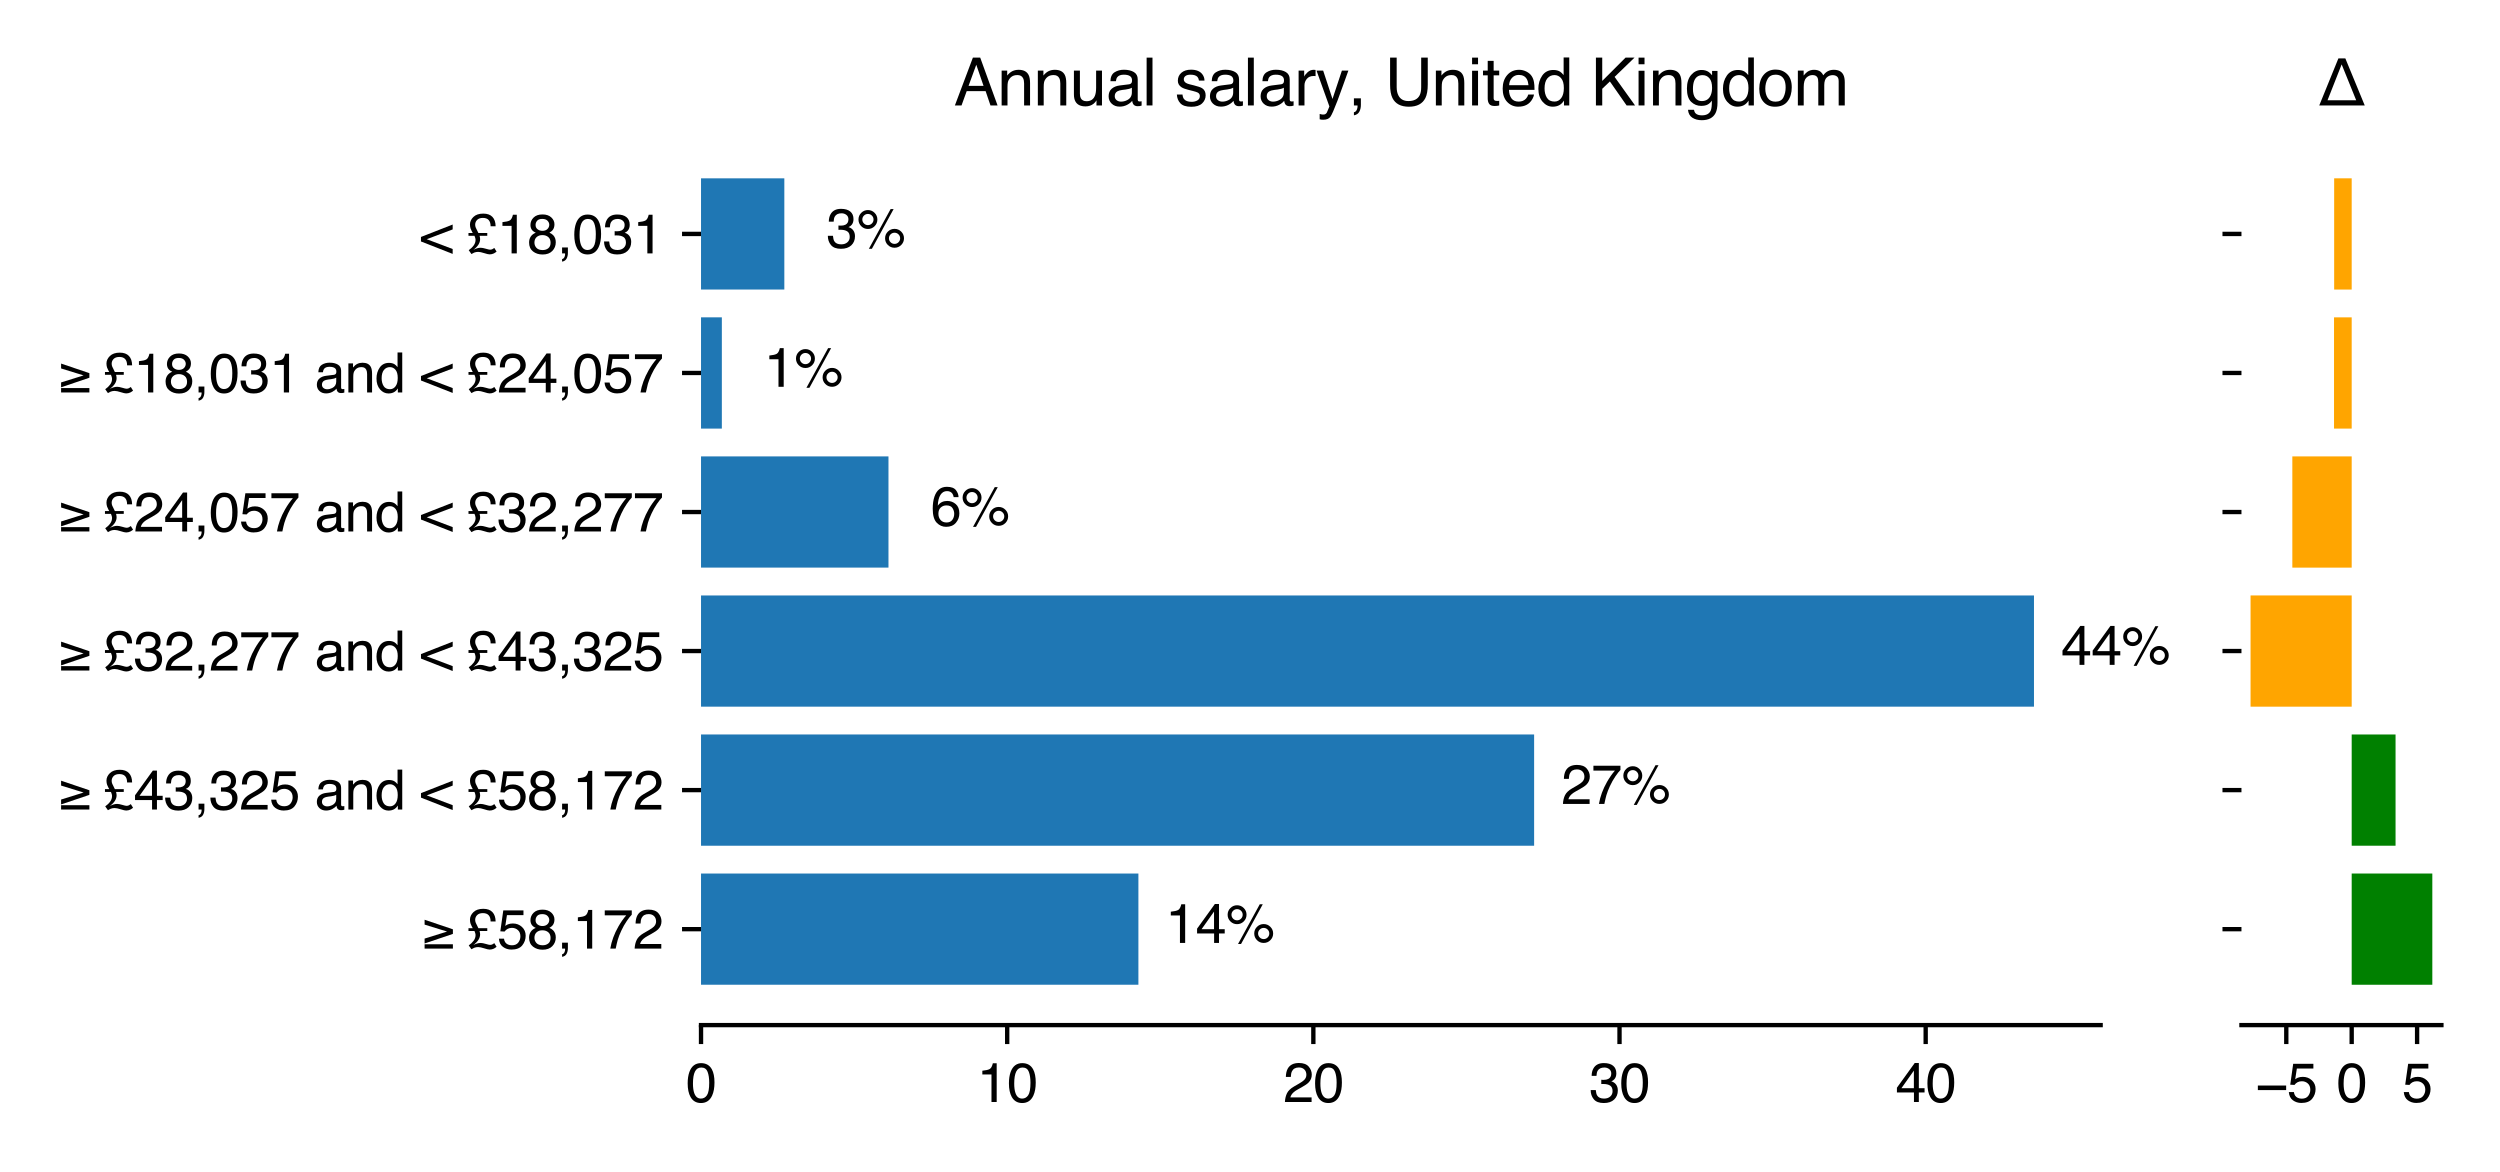 <?xml version="1.0" encoding="utf-8" standalone="no"?>
<!DOCTYPE svg PUBLIC "-//W3C//DTD SVG 1.1//EN"
  "http://www.w3.org/Graphics/SVG/1.1/DTD/svg11.dtd">
<svg xmlns:xlink="http://www.w3.org/1999/xlink" width="460.8pt" height="216pt" viewBox="0 0 460.8 216" xmlns="http://www.w3.org/2000/svg" version="1.1">
 <defs>
  <style type="text/css">*{stroke-linejoin: round; stroke-linecap: butt}</style>
 </defs>
 <g id="figure_1">
  <g id="patch_1">
   <path d="M 0 216 
L 460.8 216 
L 460.8 0 
L 0 0 
z
" style="fill: #ffffff"/>
  </g>
  <g id="axes_1">
   <g id="patch_2">
    <path d="M 129.213 188.942 
L 387.188 188.942 
L 387.188 25.436 
L 129.213 25.436 
z
" style="fill: #ffffff"/>
   </g>
   <g id="patch_3">
    <path d="M 129.213 181.51 
L 209.83 181.51 
L 209.83 161.008 
L 129.213 161.008 
z
" clip-path="url(#pc4b4a04744)" style="fill: #1f77b4"/>
   </g>
   <g id="patch_4">
    <path d="M 129.213 155.882 
L 282.769 155.882 
L 282.769 135.38 
L 129.213 135.38 
z
" clip-path="url(#pc4b4a04744)" style="fill: #1f77b4"/>
   </g>
   <g id="patch_5">
    <path d="M 129.213 130.254 
L 374.903 130.254 
L 374.903 109.752 
L 129.213 109.752 
z
" clip-path="url(#pc4b4a04744)" style="fill: #1f77b4"/>
   </g>
   <g id="patch_6">
    <path d="M 129.213 104.626 
L 163.763 104.626 
L 163.763 84.124 
L 129.213 84.124 
z
" clip-path="url(#pc4b4a04744)" style="fill: #1f77b4"/>
   </g>
   <g id="patch_7">
    <path d="M 129.213 78.999 
L 133.051 78.999 
L 133.051 58.496 
L 129.213 58.496 
z
" clip-path="url(#pc4b4a04744)" style="fill: #1f77b4"/>
   </g>
   <g id="patch_8">
    <path d="M 129.213 53.371 
L 144.568 53.371 
L 144.568 32.868 
L 129.213 32.868 
z
" clip-path="url(#pc4b4a04744)" style="fill: #1f77b4"/>
   </g>
   <g id="matplotlib.axis_1">
    <g id="xtick_1">
     <g id="line2d_1">
      <defs>
       <path id="m4c99cd72f3" d="M 0 0 
L 0 3.5 
" style="stroke: #000000; stroke-width: 0.8"/>
      </defs>
      <g>
       <use xlink:href="#m4c99cd72f3" x="129.213" y="188.942" style="stroke: #000000; stroke-width: 0.8"/>
      </g>
     </g>
     <g id="text_1">
      <!-- 0 -->
      <g transform="translate(126.432 203.116)scale(0.1 -0.1)">
       <defs>
        <path id="Helvetica-30" d="M 1731 4475 
Q 2600 4475 2988 3759 
Q 3288 3206 3288 2244 
Q 3288 1331 3016 734 
Q 2622 -122 1728 -122 
Q 922 -122 528 578 
Q 200 1163 200 2147 
Q 200 2909 397 3456 
Q 766 4475 1731 4475 
z
M 1725 391 
Q 2163 391 2422 778 
Q 2681 1166 2681 2222 
Q 2681 2984 2493 3476 
Q 2306 3969 1766 3969 
Q 1269 3969 1039 3501 
Q 809 3034 809 2125 
Q 809 1441 956 1025 
Q 1181 391 1725 391 
z
" transform="scale(0.016)"/>
       </defs>
       <use xlink:href="#Helvetica-30"/>
      </g>
     </g>
    </g>
    <g id="xtick_2">
     <g id="line2d_2">
      <g>
       <use xlink:href="#m4c99cd72f3" x="185.645" y="188.942" style="stroke: #000000; stroke-width: 0.8"/>
      </g>
     </g>
     <g id="text_2">
      <!-- 10 -->
      <g transform="translate(180.084 203.116)scale(0.1 -0.1)">
       <defs>
        <path id="Helvetica-31" d="M 613 3169 
L 613 3600 
Q 1222 3659 1462 3798 
Q 1703 3938 1822 4456 
L 2266 4456 
L 2266 0 
L 1666 0 
L 1666 3169 
L 613 3169 
z
" transform="scale(0.016)"/>
       </defs>
       <use xlink:href="#Helvetica-31"/>
       <use xlink:href="#Helvetica-30" x="55.615"/>
      </g>
     </g>
    </g>
    <g id="xtick_3">
     <g id="line2d_3">
      <g>
       <use xlink:href="#m4c99cd72f3" x="242.077" y="188.942" style="stroke: #000000; stroke-width: 0.8"/>
      </g>
     </g>
     <g id="text_3">
      <!-- 20 -->
      <g transform="translate(236.516 203.116)scale(0.1 -0.1)">
       <defs>
        <path id="Helvetica-32" d="M 200 0 
Q 231 578 439 1006 
Q 647 1434 1250 1784 
L 1850 2131 
Q 2253 2366 2416 2531 
Q 2672 2791 2672 3125 
Q 2672 3516 2437 3745 
Q 2203 3975 1813 3975 
Q 1234 3975 1013 3538 
Q 894 3303 881 2888 
L 309 2888 
Q 319 3472 525 3841 
Q 891 4491 1816 4491 
Q 2584 4491 2939 4075 
Q 3294 3659 3294 3150 
Q 3294 2613 2916 2231 
Q 2697 2009 2131 1694 
L 1703 1456 
Q 1397 1288 1222 1134 
Q 909 863 828 531 
L 3272 531 
L 3272 0 
L 200 0 
z
" transform="scale(0.016)"/>
       </defs>
       <use xlink:href="#Helvetica-32"/>
       <use xlink:href="#Helvetica-30" x="55.615"/>
      </g>
     </g>
    </g>
    <g id="xtick_4">
     <g id="line2d_4">
      <g>
       <use xlink:href="#m4c99cd72f3" x="298.509" y="188.942" style="stroke: #000000; stroke-width: 0.8"/>
      </g>
     </g>
     <g id="text_4">
      <!-- 30 -->
      <g transform="translate(292.948 203.116)scale(0.1 -0.1)">
       <defs>
        <path id="Helvetica-33" d="M 1663 -122 
Q 869 -122 511 314 
Q 153 750 153 1375 
L 741 1375 
Q 778 941 903 744 
Q 1122 391 1694 391 
Q 2138 391 2406 628 
Q 2675 866 2675 1241 
Q 2675 1703 2392 1887 
Q 2109 2072 1606 2072 
Q 1550 2072 1492 2070 
Q 1434 2069 1375 2066 
L 1375 2563 
Q 1463 2553 1522 2550 
Q 1581 2547 1650 2547 
Q 1966 2547 2169 2647 
Q 2525 2822 2525 3272 
Q 2525 3606 2287 3787 
Q 2050 3969 1734 3969 
Q 1172 3969 956 3594 
Q 838 3388 822 3006 
L 266 3006 
Q 266 3506 466 3856 
Q 809 4481 1675 4481 
Q 2359 4481 2734 4176 
Q 3109 3872 3109 3294 
Q 3109 2881 2888 2625 
Q 2750 2466 2531 2375 
Q 2884 2278 3082 2001 
Q 3281 1725 3281 1325 
Q 3281 684 2859 281 
Q 2438 -122 1663 -122 
z
" transform="scale(0.016)"/>
       </defs>
       <use xlink:href="#Helvetica-33"/>
       <use xlink:href="#Helvetica-30" x="55.615"/>
      </g>
     </g>
    </g>
    <g id="xtick_5">
     <g id="line2d_5">
      <g>
       <use xlink:href="#m4c99cd72f3" x="354.941" y="188.942" style="stroke: #000000; stroke-width: 0.8"/>
      </g>
     </g>
     <g id="text_5">
      <!-- 40 -->
      <g transform="translate(349.38 203.116)scale(0.1 -0.1)">
       <defs>
        <path id="Helvetica-34" d="M 2116 1584 
L 2116 3613 
L 681 1584 
L 2116 1584 
z
M 2125 0 
L 2125 1094 
L 163 1094 
L 163 1644 
L 2213 4488 
L 2688 4488 
L 2688 1584 
L 3347 1584 
L 3347 1094 
L 2688 1094 
L 2688 0 
L 2125 0 
z
" transform="scale(0.016)"/>
       </defs>
       <use xlink:href="#Helvetica-34"/>
       <use xlink:href="#Helvetica-30" x="55.615"/>
      </g>
     </g>
    </g>
   </g>
   <g id="matplotlib.axis_2">
    <g id="ytick_1">
     <g id="line2d_6">
      <defs>
       <path id="m8e343aef83" d="M 0 0 
L -3.5 0 
" style="stroke: #000000; stroke-width: 0.8"/>
      </defs>
      <g>
       <use xlink:href="#m8e343aef83" x="129.213" y="171.259" style="stroke: #000000; stroke-width: 0.8"/>
      </g>
     </g>
     <g id="text_6">
      <!-- ≥ £58,172 -->
      <g transform="translate(77.802 174.846)scale(0.1 -0.1)">
       <defs>
        <path id="Helvetica-2265" d="M 288 3325 
L 3547 2222 
L 3547 1694 
L 288 591 
L 288 1153 
L 2881 1963 
L 288 2763 
L 288 3325 
z
M 3547 503 
L 3547 0 
L 288 0 
L 288 503 
L 3547 503 
z
" transform="scale(0.016)"/>
        <path id="Helvetica-20" transform="scale(0.016)"/>
        <path id="Helvetica-a3" d="M 206 369 
Q 559 616 775 914 
Q 991 1213 991 1563 
Q 991 1663 950 1797 
Q 925 1881 866 2028 
L 175 2028 
L 175 2353 
L 666 2353 
Q 666 2338 561 2548 
Q 456 2759 422 2856 
Q 391 2947 369 3067 
Q 347 3188 347 3325 
Q 347 3813 744 4198 
Q 1141 4584 1881 4584 
Q 2578 4584 2936 4203 
Q 3294 3822 3303 3125 
L 2725 3125 
Q 2725 3597 2504 3842 
Q 2284 4088 1834 4088 
Q 1397 4088 1172 3858 
Q 947 3628 947 3300 
Q 947 3138 1017 2966 
Q 1088 2794 1316 2353 
L 2341 2353 
L 2341 2028 
L 1456 2028 
Q 1488 1884 1502 1803 
Q 1516 1722 1516 1634 
Q 1516 1322 1328 1017 
Q 1141 713 741 413 
Q 956 522 1165 586 
Q 1375 650 1575 650 
Q 1800 650 2170 539 
Q 2541 428 2656 428 
Q 2803 428 2925 484 
Q 3000 519 3153 628 
L 3413 206 
Q 3238 66 3100 -3 
Q 2872 -113 2616 -113 
Q 2428 -113 1986 31 
Q 1544 175 1288 175 
Q 1050 175 838 94 
Q 713 44 516 -75 
L 206 369 
z
" transform="scale(0.016)"/>
        <path id="Helvetica-35" d="M 791 1141 
Q 847 659 1238 475 
Q 1438 381 1700 381 
Q 2200 381 2440 700 
Q 2681 1019 2681 1406 
Q 2681 1875 2395 2131 
Q 2109 2388 1709 2388 
Q 1419 2388 1211 2275 
Q 1003 2163 856 1963 
L 369 1991 
L 709 4400 
L 3034 4400 
L 3034 3856 
L 1131 3856 
L 941 2613 
Q 1097 2731 1238 2791 
Q 1488 2894 1816 2894 
Q 2431 2894 2859 2497 
Q 3288 2100 3288 1491 
Q 3288 856 2895 371 
Q 2503 -113 1644 -113 
Q 1097 -113 676 195 
Q 256 503 206 1141 
L 791 1141 
z
" transform="scale(0.016)"/>
        <path id="Helvetica-38" d="M 1741 2600 
Q 2113 2600 2322 2808 
Q 2531 3016 2531 3303 
Q 2531 3553 2331 3762 
Q 2131 3972 1722 3972 
Q 1316 3972 1134 3762 
Q 953 3553 953 3272 
Q 953 2956 1187 2778 
Q 1422 2600 1741 2600 
z
M 1775 384 
Q 2166 384 2423 595 
Q 2681 806 2681 1225 
Q 2681 1659 2415 1884 
Q 2150 2109 1734 2109 
Q 1331 2109 1076 1879 
Q 822 1650 822 1244 
Q 822 894 1055 639 
Q 1288 384 1775 384 
z
M 975 2384 
Q 741 2484 609 2619 
Q 363 2869 363 3269 
Q 363 3769 725 4128 
Q 1088 4488 1753 4488 
Q 2397 4488 2762 4148 
Q 3128 3809 3128 3356 
Q 3128 2938 2916 2678 
Q 2797 2531 2547 2391 
Q 2825 2263 2984 2097 
Q 3281 1784 3281 1284 
Q 3281 694 2884 283 
Q 2488 -128 1763 -128 
Q 1109 -128 657 226 
Q 206 581 206 1256 
Q 206 1653 400 1942 
Q 594 2231 975 2384 
z
" transform="scale(0.016)"/>
        <path id="Helvetica-2c" d="M 531 -653 
Q 747 -616 834 -350 
Q 881 -209 881 -78 
Q 881 -56 879 -39 
Q 878 -22 872 0 
L 531 0 
L 531 681 
L 1200 681 
L 1200 50 
Q 1200 -322 1050 -603 
Q 900 -884 531 -950 
L 531 -653 
z
" transform="scale(0.016)"/>
        <path id="Helvetica-37" d="M 3347 4400 
L 3347 3909 
Q 3131 3700 2773 3181 
Q 2416 2663 2141 2063 
Q 1869 1478 1728 997 
Q 1638 688 1494 0 
L 872 0 
Q 1084 1281 1809 2550 
Q 2238 3294 2709 3834 
L 234 3834 
L 234 4400 
L 3347 4400 
z
" transform="scale(0.016)"/>
       </defs>
       <use xlink:href="#Helvetica-2265"/>
       <use xlink:href="#Helvetica-20" x="54.883"/>
       <use xlink:href="#Helvetica-a3" x="82.666"/>
       <use xlink:href="#Helvetica-35" x="138.281"/>
       <use xlink:href="#Helvetica-38" x="193.896"/>
       <use xlink:href="#Helvetica-2c" x="249.512"/>
       <use xlink:href="#Helvetica-31" x="277.295"/>
       <use xlink:href="#Helvetica-37" x="332.91"/>
       <use xlink:href="#Helvetica-32" x="388.525"/>
      </g>
     </g>
    </g>
    <g id="ytick_2">
     <g id="line2d_7">
      <g>
       <use xlink:href="#m8e343aef83" x="129.213" y="145.631" style="stroke: #000000; stroke-width: 0.8"/>
      </g>
     </g>
     <g id="text_7">
      <!-- ≥ £43,325 and &lt; £58,172 -->
      <g transform="translate(10.8 149.218)scale(0.1 -0.1)">
       <defs>
        <path id="Helvetica-61" d="M 844 891 
Q 844 647 1022 506 
Q 1200 366 1444 366 
Q 1741 366 2019 503 
Q 2488 731 2488 1250 
L 2488 1703 
Q 2384 1638 2221 1594 
Q 2059 1550 1903 1531 
L 1563 1488 
Q 1256 1447 1103 1359 
Q 844 1213 844 891 
z
M 2206 2028 
Q 2400 2053 2466 2191 
Q 2503 2266 2503 2406 
Q 2503 2694 2298 2823 
Q 2094 2953 1713 2953 
Q 1272 2953 1088 2716 
Q 984 2584 953 2325 
L 428 2325 
Q 444 2944 830 3186 
Q 1216 3428 1725 3428 
Q 2316 3428 2684 3203 
Q 3050 2978 3050 2503 
L 3050 575 
Q 3050 488 3086 434 
Q 3122 381 3238 381 
Q 3275 381 3322 386 
Q 3369 391 3422 400 
L 3422 -16 
Q 3291 -53 3222 -62 
Q 3153 -72 3034 -72 
Q 2744 -72 2613 134 
Q 2544 244 2516 444 
Q 2344 219 2022 53 
Q 1700 -113 1313 -113 
Q 847 -113 551 170 
Q 256 453 256 878 
Q 256 1344 547 1600 
Q 838 1856 1309 1916 
L 2206 2028 
z
M 1741 3428 
L 1741 3428 
z
" transform="scale(0.016)"/>
        <path id="Helvetica-6e" d="M 413 3347 
L 947 3347 
L 947 2872 
Q 1184 3166 1450 3294 
Q 1716 3422 2041 3422 
Q 2753 3422 3003 2925 
Q 3141 2653 3141 2147 
L 3141 0 
L 2569 0 
L 2569 2109 
Q 2569 2416 2478 2603 
Q 2328 2916 1934 2916 
Q 1734 2916 1606 2875 
Q 1375 2806 1200 2600 
Q 1059 2434 1017 2257 
Q 975 2081 975 1753 
L 975 0 
L 413 0 
L 413 3347 
z
M 1734 3428 
L 1734 3428 
z
" transform="scale(0.016)"/>
        <path id="Helvetica-64" d="M 769 1634 
Q 769 1097 997 734 
Q 1225 372 1728 372 
Q 2119 372 2370 708 
Q 2622 1044 2622 1672 
Q 2622 2306 2362 2611 
Q 2103 2916 1722 2916 
Q 1297 2916 1033 2591 
Q 769 2266 769 1634 
z
M 1616 3406 
Q 2000 3406 2259 3244 
Q 2409 3150 2600 2916 
L 2600 4606 
L 3141 4606 
L 3141 0 
L 2634 0 
L 2634 466 
Q 2438 156 2169 18 
Q 1900 -119 1553 -119 
Q 994 -119 584 351 
Q 175 822 175 1603 
Q 175 2334 548 2870 
Q 922 3406 1616 3406 
z
" transform="scale(0.016)"/>
        <path id="Helvetica-3c" d="M 88 1894 
L 3741 3325 
L 3741 2763 
L 753 1634 
L 3741 503 
L 3741 -59 
L 88 1375 
L 88 1894 
z
" transform="scale(0.016)"/>
       </defs>
       <use xlink:href="#Helvetica-2265"/>
       <use xlink:href="#Helvetica-20" x="54.883"/>
       <use xlink:href="#Helvetica-a3" x="82.666"/>
       <use xlink:href="#Helvetica-34" x="138.281"/>
       <use xlink:href="#Helvetica-33" x="193.896"/>
       <use xlink:href="#Helvetica-2c" x="249.512"/>
       <use xlink:href="#Helvetica-33" x="277.295"/>
       <use xlink:href="#Helvetica-32" x="332.91"/>
       <use xlink:href="#Helvetica-35" x="388.525"/>
       <use xlink:href="#Helvetica-20" x="444.141"/>
       <use xlink:href="#Helvetica-61" x="471.924"/>
       <use xlink:href="#Helvetica-6e" x="527.539"/>
       <use xlink:href="#Helvetica-64" x="583.154"/>
       <use xlink:href="#Helvetica-20" x="638.77"/>
       <use xlink:href="#Helvetica-3c" x="666.553"/>
       <use xlink:href="#Helvetica-20" x="724.951"/>
       <use xlink:href="#Helvetica-a3" x="752.734"/>
       <use xlink:href="#Helvetica-35" x="808.35"/>
       <use xlink:href="#Helvetica-38" x="863.965"/>
       <use xlink:href="#Helvetica-2c" x="919.58"/>
       <use xlink:href="#Helvetica-31" x="947.363"/>
       <use xlink:href="#Helvetica-37" x="1002.979"/>
       <use xlink:href="#Helvetica-32" x="1058.594"/>
      </g>
     </g>
    </g>
    <g id="ytick_3">
     <g id="line2d_8">
      <g>
       <use xlink:href="#m8e343aef83" x="129.213" y="120.003" style="stroke: #000000; stroke-width: 0.8"/>
      </g>
     </g>
     <g id="text_8">
      <!-- ≥ £32,277 and &lt; £43,325 -->
      <g transform="translate(10.8 123.59)scale(0.1 -0.1)">
       <use xlink:href="#Helvetica-2265"/>
       <use xlink:href="#Helvetica-20" x="54.883"/>
       <use xlink:href="#Helvetica-a3" x="82.666"/>
       <use xlink:href="#Helvetica-33" x="138.281"/>
       <use xlink:href="#Helvetica-32" x="193.896"/>
       <use xlink:href="#Helvetica-2c" x="249.512"/>
       <use xlink:href="#Helvetica-32" x="277.295"/>
       <use xlink:href="#Helvetica-37" x="332.91"/>
       <use xlink:href="#Helvetica-37" x="388.525"/>
       <use xlink:href="#Helvetica-20" x="444.141"/>
       <use xlink:href="#Helvetica-61" x="471.924"/>
       <use xlink:href="#Helvetica-6e" x="527.539"/>
       <use xlink:href="#Helvetica-64" x="583.154"/>
       <use xlink:href="#Helvetica-20" x="638.77"/>
       <use xlink:href="#Helvetica-3c" x="666.553"/>
       <use xlink:href="#Helvetica-20" x="724.951"/>
       <use xlink:href="#Helvetica-a3" x="752.734"/>
       <use xlink:href="#Helvetica-34" x="808.35"/>
       <use xlink:href="#Helvetica-33" x="863.965"/>
       <use xlink:href="#Helvetica-2c" x="919.58"/>
       <use xlink:href="#Helvetica-33" x="947.363"/>
       <use xlink:href="#Helvetica-32" x="1002.979"/>
       <use xlink:href="#Helvetica-35" x="1058.594"/>
      </g>
     </g>
    </g>
    <g id="ytick_4">
     <g id="line2d_9">
      <g>
       <use xlink:href="#m8e343aef83" x="129.213" y="94.375" style="stroke: #000000; stroke-width: 0.8"/>
      </g>
     </g>
     <g id="text_9">
      <!-- ≥ £24,057 and &lt; £32,277 -->
      <g transform="translate(10.8 97.962)scale(0.1 -0.1)">
       <use xlink:href="#Helvetica-2265"/>
       <use xlink:href="#Helvetica-20" x="54.883"/>
       <use xlink:href="#Helvetica-a3" x="82.666"/>
       <use xlink:href="#Helvetica-32" x="138.281"/>
       <use xlink:href="#Helvetica-34" x="193.896"/>
       <use xlink:href="#Helvetica-2c" x="249.512"/>
       <use xlink:href="#Helvetica-30" x="277.295"/>
       <use xlink:href="#Helvetica-35" x="332.91"/>
       <use xlink:href="#Helvetica-37" x="388.525"/>
       <use xlink:href="#Helvetica-20" x="444.141"/>
       <use xlink:href="#Helvetica-61" x="471.924"/>
       <use xlink:href="#Helvetica-6e" x="527.539"/>
       <use xlink:href="#Helvetica-64" x="583.154"/>
       <use xlink:href="#Helvetica-20" x="638.77"/>
       <use xlink:href="#Helvetica-3c" x="666.553"/>
       <use xlink:href="#Helvetica-20" x="724.951"/>
       <use xlink:href="#Helvetica-a3" x="752.734"/>
       <use xlink:href="#Helvetica-33" x="808.35"/>
       <use xlink:href="#Helvetica-32" x="863.965"/>
       <use xlink:href="#Helvetica-2c" x="919.58"/>
       <use xlink:href="#Helvetica-32" x="947.363"/>
       <use xlink:href="#Helvetica-37" x="1002.979"/>
       <use xlink:href="#Helvetica-37" x="1058.594"/>
      </g>
     </g>
    </g>
    <g id="ytick_5">
     <g id="line2d_10">
      <g>
       <use xlink:href="#m8e343aef83" x="129.213" y="68.747" style="stroke: #000000; stroke-width: 0.8"/>
      </g>
     </g>
     <g id="text_10">
      <!-- ≥ £18,031 and &lt; £24,057 -->
      <g transform="translate(10.8 72.334)scale(0.1 -0.1)">
       <use xlink:href="#Helvetica-2265"/>
       <use xlink:href="#Helvetica-20" x="54.883"/>
       <use xlink:href="#Helvetica-a3" x="82.666"/>
       <use xlink:href="#Helvetica-31" x="138.281"/>
       <use xlink:href="#Helvetica-38" x="193.896"/>
       <use xlink:href="#Helvetica-2c" x="249.512"/>
       <use xlink:href="#Helvetica-30" x="277.295"/>
       <use xlink:href="#Helvetica-33" x="332.91"/>
       <use xlink:href="#Helvetica-31" x="388.525"/>
       <use xlink:href="#Helvetica-20" x="444.141"/>
       <use xlink:href="#Helvetica-61" x="471.924"/>
       <use xlink:href="#Helvetica-6e" x="527.539"/>
       <use xlink:href="#Helvetica-64" x="583.154"/>
       <use xlink:href="#Helvetica-20" x="638.77"/>
       <use xlink:href="#Helvetica-3c" x="666.553"/>
       <use xlink:href="#Helvetica-20" x="724.951"/>
       <use xlink:href="#Helvetica-a3" x="752.734"/>
       <use xlink:href="#Helvetica-32" x="808.35"/>
       <use xlink:href="#Helvetica-34" x="863.965"/>
       <use xlink:href="#Helvetica-2c" x="919.58"/>
       <use xlink:href="#Helvetica-30" x="947.363"/>
       <use xlink:href="#Helvetica-35" x="1002.979"/>
       <use xlink:href="#Helvetica-37" x="1058.594"/>
      </g>
     </g>
    </g>
    <g id="ytick_6">
     <g id="line2d_11">
      <g>
       <use xlink:href="#m8e343aef83" x="129.213" y="43.119" style="stroke: #000000; stroke-width: 0.8"/>
      </g>
     </g>
     <g id="text_11">
      <!-- &lt; £18,031 -->
      <g transform="translate(77.45 46.706)scale(0.1 -0.1)">
       <use xlink:href="#Helvetica-3c"/>
       <use xlink:href="#Helvetica-20" x="58.398"/>
       <use xlink:href="#Helvetica-a3" x="86.182"/>
       <use xlink:href="#Helvetica-31" x="141.797"/>
       <use xlink:href="#Helvetica-38" x="197.412"/>
       <use xlink:href="#Helvetica-2c" x="253.027"/>
       <use xlink:href="#Helvetica-30" x="280.811"/>
       <use xlink:href="#Helvetica-33" x="336.426"/>
       <use xlink:href="#Helvetica-31" x="392.041"/>
      </g>
     </g>
    </g>
   </g>
   <g id="patch_9">
    <path d="M 129.213 188.942 
L 387.188 188.942 
" style="fill: none; stroke: #000000; stroke-width: 0.8; stroke-linejoin: miter; stroke-linecap: square"/>
   </g>
   <g id="text_12">
    <!-- 14% -->
    <g transform="translate(214.823 173.803)scale(0.1 -0.1)">
     <defs>
      <path id="Helvetica-25" d="M 4363 2175 
Q 4813 2175 5131 1856 
Q 5450 1538 5450 1088 
Q 5450 638 5131 319 
Q 4813 0 4363 0 
Q 3909 0 3590 319 
Q 3272 638 3272 1088 
Q 3272 1538 3590 1856 
Q 3909 2175 4363 2175 
z
M 3909 4456 
L 4256 4456 
L 1753 -119 
L 1406 -119 
L 3909 4456 
z
M 1294 2606 
Q 1563 2606 1752 2795 
Q 1941 2984 1941 3250 
Q 1941 3516 1752 3705 
Q 1563 3894 1294 3894 
Q 1028 3894 839 3706 
Q 650 3519 650 3250 
Q 650 2984 839 2795 
Q 1028 2606 1294 2606 
z
M 1294 4341 
Q 1747 4341 2065 4020 
Q 2384 3700 2384 3250 
Q 2384 2800 2065 2481 
Q 1747 2163 1294 2163 
Q 844 2163 525 2481 
Q 206 2800 206 3250 
Q 206 3700 525 4020 
Q 844 4341 1294 4341 
z
M 4363 444 
Q 4628 444 4817 633 
Q 5006 822 5006 1088 
Q 5006 1353 4817 1542 
Q 4628 1731 4363 1731 
Q 4094 1731 3905 1542 
Q 3716 1353 3716 1088 
Q 3716 822 3905 633 
Q 4094 444 4363 444 
z
" transform="scale(0.016)"/>
     </defs>
     <use xlink:href="#Helvetica-31"/>
     <use xlink:href="#Helvetica-34" x="55.615"/>
     <use xlink:href="#Helvetica-25" x="111.23"/>
    </g>
   </g>
   <g id="text_13">
    <!-- 27% -->
    <g transform="translate(287.762 148.176)scale(0.1 -0.1)">
     <use xlink:href="#Helvetica-32"/>
     <use xlink:href="#Helvetica-37" x="55.615"/>
     <use xlink:href="#Helvetica-25" x="111.23"/>
    </g>
   </g>
   <g id="text_14">
    <!-- 44% -->
    <g transform="translate(379.896 122.548)scale(0.1 -0.1)">
     <use xlink:href="#Helvetica-34"/>
     <use xlink:href="#Helvetica-34" x="55.615"/>
     <use xlink:href="#Helvetica-25" x="111.23"/>
    </g>
   </g>
   <g id="text_15">
    <!-- 6% -->
    <g transform="translate(171.536 96.92)scale(0.1 -0.1)">
     <defs>
      <path id="Helvetica-36" d="M 1872 4494 
Q 2622 4494 2917 4105 
Q 3213 3716 3213 3303 
L 2656 3303 
Q 2606 3569 2497 3719 
Q 2294 4000 1881 4000 
Q 1409 4000 1131 3564 
Q 853 3128 822 2316 
Q 1016 2600 1309 2741 
Q 1578 2866 1909 2866 
Q 2472 2866 2890 2506 
Q 3309 2147 3309 1434 
Q 3309 825 2912 354 
Q 2516 -116 1781 -116 
Q 1153 -116 697 361 
Q 241 838 241 1966 
Q 241 2800 444 3381 
Q 834 4494 1872 4494 
z
M 1831 384 
Q 2275 384 2495 682 
Q 2716 981 2716 1388 
Q 2716 1731 2519 2042 
Q 2322 2353 1803 2353 
Q 1441 2353 1167 2112 
Q 894 1872 894 1388 
Q 894 963 1142 673 
Q 1391 384 1831 384 
z
" transform="scale(0.016)"/>
     </defs>
     <use xlink:href="#Helvetica-36"/>
     <use xlink:href="#Helvetica-25" x="55.615"/>
    </g>
   </g>
   <g id="text_16">
    <!-- 1% -->
    <g transform="translate(140.825 71.292)scale(0.1 -0.1)">
     <use xlink:href="#Helvetica-31"/>
     <use xlink:href="#Helvetica-25" x="55.615"/>
    </g>
   </g>
   <g id="text_17">
    <!-- 3% -->
    <g transform="translate(152.342 45.664)scale(0.1 -0.1)">
     <use xlink:href="#Helvetica-33"/>
     <use xlink:href="#Helvetica-25" x="55.615"/>
    </g>
   </g>
   <g id="text_18">
    <!-- Annual salary, United Kingdom -->
    <g transform="translate(175.825 19.436)scale(0.12 -0.12)">
     <defs>
      <path id="Helvetica-41" d="M 2844 1881 
L 2147 3909 
L 1406 1881 
L 2844 1881 
z
M 1822 4591 
L 2525 4591 
L 4191 0 
L 3509 0 
L 3044 1375 
L 1228 1375 
L 731 0 
L 94 0 
L 1822 4591 
z
M 2144 4591 
L 2144 4591 
z
" transform="scale(0.016)"/>
      <path id="Helvetica-75" d="M 975 3347 
L 975 1125 
Q 975 869 1056 706 
Q 1206 406 1616 406 
Q 2203 406 2416 931 
Q 2531 1213 2531 1703 
L 2531 3347 
L 3094 3347 
L 3094 0 
L 2563 0 
L 2569 494 
Q 2459 303 2297 172 
Q 1975 -91 1516 -91 
Q 800 -91 541 388 
Q 400 644 400 1072 
L 400 3347 
L 975 3347 
z
M 1747 3428 
L 1747 3428 
z
" transform="scale(0.016)"/>
      <path id="Helvetica-6c" d="M 428 4591 
L 991 4591 
L 991 0 
L 428 0 
L 428 4591 
z
" transform="scale(0.016)"/>
      <path id="Helvetica-73" d="M 747 1050 
Q 772 769 888 619 
Q 1100 347 1625 347 
Q 1938 347 2175 483 
Q 2413 619 2413 903 
Q 2413 1119 2222 1231 
Q 2100 1300 1741 1391 
L 1294 1503 
Q 866 1609 663 1741 
Q 300 1969 300 2372 
Q 300 2847 642 3140 
Q 984 3434 1563 3434 
Q 2319 3434 2653 2991 
Q 2863 2709 2856 2384 
L 2325 2384 
Q 2309 2575 2191 2731 
Q 1997 2953 1519 2953 
Q 1200 2953 1036 2831 
Q 872 2709 872 2509 
Q 872 2291 1088 2159 
Q 1213 2081 1456 2022 
L 1828 1931 
Q 2434 1784 2641 1647 
Q 2969 1431 2969 969 
Q 2969 522 2630 197 
Q 2291 -128 1597 -128 
Q 850 -128 539 211 
Q 228 550 206 1050 
L 747 1050 
z
M 1578 3428 
L 1578 3428 
z
" transform="scale(0.016)"/>
      <path id="Helvetica-72" d="M 428 3347 
L 963 3347 
L 963 2769 
Q 1028 2938 1284 3180 
Q 1541 3422 1875 3422 
Q 1891 3422 1928 3419 
Q 1966 3416 2056 3406 
L 2056 2813 
Q 2006 2822 1964 2825 
Q 1922 2828 1872 2828 
Q 1447 2828 1219 2554 
Q 991 2281 991 1925 
L 991 0 
L 428 0 
L 428 3347 
z
" transform="scale(0.016)"/>
      <path id="Helvetica-79" d="M 2503 3347 
L 3125 3347 
Q 3006 3025 2597 1878 
Q 2291 1016 2084 472 
Q 1597 -809 1397 -1090 
Q 1197 -1372 709 -1372 
Q 591 -1372 527 -1362 
Q 463 -1353 369 -1328 
L 369 -816 
Q 516 -856 581 -865 
Q 647 -875 697 -875 
Q 853 -875 926 -823 
Q 1000 -772 1050 -697 
Q 1066 -672 1162 -440 
Q 1259 -209 1303 -97 
L 66 3347 
L 703 3347 
L 1600 622 
L 2503 3347 
z
M 1597 3428 
L 1597 3428 
z
" transform="scale(0.016)"/>
      <path id="Helvetica-55" d="M 1163 4591 
L 1163 1753 
Q 1163 1253 1350 922 
Q 1628 422 2288 422 
Q 3078 422 3363 963 
Q 3516 1256 3516 1753 
L 3516 4591 
L 4147 4591 
L 4147 2013 
Q 4147 1166 3919 709 
Q 3500 -122 2338 -122 
Q 1175 -122 759 709 
Q 531 1166 531 2013 
L 531 4591 
L 1163 4591 
z
M 2341 4591 
L 2341 4591 
z
" transform="scale(0.016)"/>
      <path id="Helvetica-69" d="M 413 3331 
L 984 3331 
L 984 0 
L 413 0 
L 413 3331 
z
M 413 4591 
L 984 4591 
L 984 3953 
L 413 3953 
L 413 4591 
z
" transform="scale(0.016)"/>
      <path id="Helvetica-74" d="M 525 4281 
L 1094 4281 
L 1094 3347 
L 1628 3347 
L 1628 2888 
L 1094 2888 
L 1094 703 
Q 1094 528 1213 469 
Q 1278 434 1431 434 
Q 1472 434 1519 436 
Q 1566 438 1628 444 
L 1628 0 
Q 1531 -28 1426 -40 
Q 1322 -53 1200 -53 
Q 806 -53 665 148 
Q 525 350 525 672 
L 525 2888 
L 72 2888 
L 72 3347 
L 525 3347 
L 525 4281 
z
" transform="scale(0.016)"/>
      <path id="Helvetica-65" d="M 1806 3422 
Q 2163 3422 2497 3255 
Q 2831 3088 3006 2822 
Q 3175 2569 3231 2231 
Q 3281 2000 3281 1494 
L 828 1494 
Q 844 984 1069 676 
Q 1294 369 1766 369 
Q 2206 369 2469 659 
Q 2619 828 2681 1050 
L 3234 1050 
Q 3213 866 3089 639 
Q 2966 413 2813 269 
Q 2556 19 2178 -69 
Q 1975 -119 1719 -119 
Q 1094 -119 659 336 
Q 225 791 225 1609 
Q 225 2416 662 2919 
Q 1100 3422 1806 3422 
z
M 2703 1941 
Q 2669 2306 2544 2525 
Q 2313 2931 1772 2931 
Q 1384 2931 1121 2651 
Q 859 2372 844 1941 
L 2703 1941 
z
M 1753 3428 
L 1753 3428 
z
" transform="scale(0.016)"/>
      <path id="Helvetica-4b" d="M 488 4591 
L 1094 4591 
L 1094 2353 
L 3331 4591 
L 4191 4591 
L 2281 2741 
L 4244 0 
L 3434 0 
L 1828 2303 
L 1094 1600 
L 1094 0 
L 488 0 
L 488 4591 
z
" transform="scale(0.016)"/>
      <path id="Helvetica-67" d="M 1594 3406 
Q 1988 3406 2281 3213 
Q 2441 3103 2606 2894 
L 2606 3316 
L 3125 3316 
L 3125 272 
Q 3125 -366 2938 -734 
Q 2588 -1416 1616 -1416 
Q 1075 -1416 706 -1173 
Q 338 -931 294 -416 
L 866 -416 
Q 906 -641 1028 -763 
Q 1219 -950 1628 -950 
Q 2275 -950 2475 -494 
Q 2594 -225 2584 466 
Q 2416 209 2178 84 
Q 1941 -41 1550 -41 
Q 1006 -41 598 345 
Q 191 731 191 1622 
Q 191 2463 602 2934 
Q 1013 3406 1594 3406 
z
M 2606 1688 
Q 2606 2309 2350 2609 
Q 2094 2909 1697 2909 
Q 1103 2909 884 2353 
Q 769 2056 769 1575 
Q 769 1009 998 714 
Q 1228 419 1616 419 
Q 2222 419 2469 966 
Q 2606 1275 2606 1688 
z
M 1659 3428 
L 1659 3428 
z
" transform="scale(0.016)"/>
      <path id="Helvetica-6f" d="M 1741 363 
Q 2300 363 2508 786 
Q 2716 1209 2716 1728 
Q 2716 2197 2566 2491 
Q 2328 2953 1747 2953 
Q 1231 2953 997 2559 
Q 763 2166 763 1609 
Q 763 1075 997 719 
Q 1231 363 1741 363 
z
M 1763 3444 
Q 2409 3444 2856 3012 
Q 3303 2581 3303 1744 
Q 3303 934 2909 406 
Q 2516 -122 1688 -122 
Q 997 -122 590 345 
Q 184 813 184 1600 
Q 184 2444 612 2944 
Q 1041 3444 1763 3444 
z
M 1744 3428 
L 1744 3428 
z
" transform="scale(0.016)"/>
      <path id="Helvetica-6d" d="M 413 3347 
L 969 3347 
L 969 2872 
Q 1169 3119 1331 3231 
Q 1609 3422 1963 3422 
Q 2363 3422 2606 3225 
Q 2744 3113 2856 2894 
Q 3044 3163 3297 3292 
Q 3550 3422 3866 3422 
Q 4541 3422 4784 2934 
Q 4916 2672 4916 2228 
L 4916 0 
L 4331 0 
L 4331 2325 
Q 4331 2659 4164 2784 
Q 3997 2909 3756 2909 
Q 3425 2909 3186 2687 
Q 2947 2466 2947 1947 
L 2947 0 
L 2375 0 
L 2375 2184 
Q 2375 2525 2294 2681 
Q 2166 2916 1816 2916 
Q 1497 2916 1236 2669 
Q 975 2422 975 1775 
L 975 0 
L 413 0 
L 413 3347 
z
" transform="scale(0.016)"/>
     </defs>
     <use xlink:href="#Helvetica-41"/>
     <use xlink:href="#Helvetica-6e" x="66.699"/>
     <use xlink:href="#Helvetica-6e" x="122.314"/>
     <use xlink:href="#Helvetica-75" x="177.93"/>
     <use xlink:href="#Helvetica-61" x="233.545"/>
     <use xlink:href="#Helvetica-6c" x="289.16"/>
     <use xlink:href="#Helvetica-20" x="311.377"/>
     <use xlink:href="#Helvetica-73" x="339.16"/>
     <use xlink:href="#Helvetica-61" x="389.16"/>
     <use xlink:href="#Helvetica-6c" x="444.775"/>
     <use xlink:href="#Helvetica-61" x="466.992"/>
     <use xlink:href="#Helvetica-72" x="522.607"/>
     <use xlink:href="#Helvetica-79" x="555.908"/>
     <use xlink:href="#Helvetica-2c" x="605.908"/>
     <use xlink:href="#Helvetica-20" x="633.691"/>
     <use xlink:href="#Helvetica-55" x="661.475"/>
     <use xlink:href="#Helvetica-6e" x="733.691"/>
     <use xlink:href="#Helvetica-69" x="789.307"/>
     <use xlink:href="#Helvetica-74" x="811.523"/>
     <use xlink:href="#Helvetica-65" x="839.307"/>
     <use xlink:href="#Helvetica-64" x="894.922"/>
     <use xlink:href="#Helvetica-20" x="950.537"/>
     <use xlink:href="#Helvetica-4b" x="978.32"/>
     <use xlink:href="#Helvetica-69" x="1045.02"/>
     <use xlink:href="#Helvetica-6e" x="1067.236"/>
     <use xlink:href="#Helvetica-67" x="1122.852"/>
     <use xlink:href="#Helvetica-64" x="1178.467"/>
     <use xlink:href="#Helvetica-6f" x="1234.082"/>
     <use xlink:href="#Helvetica-6d" x="1289.697"/>
    </g>
   </g>
  </g>
  <g id="axes_2">
   <g id="patch_10">
    <path d="M 413.146 188.942 
L 450 188.942 
L 450 25.436 
L 413.146 25.436 
z
" style="fill: #ffffff"/>
   </g>
   <g id="patch_11">
    <path d="M 433.463 181.51 
L 448.325 181.51 
L 448.325 161.008 
L 433.463 161.008 
z
" clip-path="url(#pc826208666)" style="fill: #008000"/>
   </g>
   <g id="patch_12">
    <path d="M 433.463 155.882 
L 441.548 155.882 
L 441.548 135.38 
L 433.463 135.38 
z
" clip-path="url(#pc826208666)" style="fill: #008000"/>
   </g>
   <g id="patch_13">
    <path d="M 433.463 130.254 
L 414.822 130.254 
L 414.822 109.752 
L 433.463 109.752 
z
" clip-path="url(#pc826208666)" style="fill: #ffa500"/>
   </g>
   <g id="patch_14">
    <path d="M 433.463 104.626 
L 422.523 104.626 
L 422.523 84.124 
L 433.463 84.124 
z
" clip-path="url(#pc826208666)" style="fill: #ffa500"/>
   </g>
   <g id="patch_15">
    <path d="M 433.463 78.999 
L 430.208 78.999 
L 430.208 58.496 
L 433.463 58.496 
z
" clip-path="url(#pc826208666)" style="fill: #ffa500"/>
   </g>
   <g id="patch_16">
    <path d="M 433.463 53.371 
L 430.233 53.371 
L 430.233 32.868 
L 433.463 32.868 
z
" clip-path="url(#pc826208666)" style="fill: #ffa500"/>
   </g>
   <g id="matplotlib.axis_3">
    <g id="xtick_6">
     <g id="line2d_12">
      <g>
       <use xlink:href="#m4c99cd72f3" x="421.408" y="188.942" style="stroke: #000000; stroke-width: 0.8"/>
      </g>
     </g>
     <g id="text_19">
      <!-- −5 -->
      <g transform="translate(415.707 203.116)scale(0.1 -0.1)">
       <defs>
        <path id="Helvetica-2212" d="M 3547 1894 
L 3547 1369 
L 288 1369 
L 288 1894 
L 3547 1894 
z
" transform="scale(0.016)"/>
       </defs>
       <use xlink:href="#Helvetica-2212"/>
       <use xlink:href="#Helvetica-35" x="58.398"/>
      </g>
     </g>
    </g>
    <g id="xtick_7">
     <g id="line2d_13">
      <g>
       <use xlink:href="#m4c99cd72f3" x="433.463" y="188.942" style="stroke: #000000; stroke-width: 0.8"/>
      </g>
     </g>
     <g id="text_20">
      <!-- 0 -->
      <g transform="translate(430.683 203.116)scale(0.1 -0.1)">
       <use xlink:href="#Helvetica-30"/>
      </g>
     </g>
    </g>
    <g id="xtick_8">
     <g id="line2d_14">
      <g>
       <use xlink:href="#m4c99cd72f3" x="445.519" y="188.942" style="stroke: #000000; stroke-width: 0.8"/>
      </g>
     </g>
     <g id="text_21">
      <!-- 5 -->
      <g transform="translate(442.738 203.116)scale(0.1 -0.1)">
       <use xlink:href="#Helvetica-35"/>
      </g>
     </g>
    </g>
   </g>
   <g id="matplotlib.axis_4">
    <g id="ytick_7">
     <g id="line2d_15">
      <g>
       <use xlink:href="#m8e343aef83" x="413.146" y="171.259" style="stroke: #000000; stroke-width: 0.8"/>
      </g>
     </g>
    </g>
    <g id="ytick_8">
     <g id="line2d_16">
      <g>
       <use xlink:href="#m8e343aef83" x="413.146" y="145.631" style="stroke: #000000; stroke-width: 0.8"/>
      </g>
     </g>
    </g>
    <g id="ytick_9">
     <g id="line2d_17">
      <g>
       <use xlink:href="#m8e343aef83" x="413.146" y="120.003" style="stroke: #000000; stroke-width: 0.8"/>
      </g>
     </g>
    </g>
    <g id="ytick_10">
     <g id="line2d_18">
      <g>
       <use xlink:href="#m8e343aef83" x="413.146" y="94.375" style="stroke: #000000; stroke-width: 0.8"/>
      </g>
     </g>
    </g>
    <g id="ytick_11">
     <g id="line2d_19">
      <g>
       <use xlink:href="#m8e343aef83" x="413.146" y="68.747" style="stroke: #000000; stroke-width: 0.8"/>
      </g>
     </g>
    </g>
    <g id="ytick_12">
     <g id="line2d_20">
      <g>
       <use xlink:href="#m8e343aef83" x="413.146" y="43.119" style="stroke: #000000; stroke-width: 0.8"/>
      </g>
     </g>
    </g>
   </g>
   <g id="patch_17">
    <path d="M 413.146 188.942 
L 450 188.942 
" style="fill: none; stroke: #000000; stroke-width: 0.8; stroke-linejoin: miter; stroke-linecap: square"/>
   </g>
   <g id="text_22">
    <!-- Δ -->
    <g transform="translate(427.24 19.436)scale(0.12 -0.12)">
     <defs>
      <path id="Helvetica-394" d="M 922 500 
L 3672 500 
L 2278 3941 
L 922 500 
z
M 1966 4519 
L 2631 4519 
L 4494 0 
L 128 0 
L 1966 4519 
z
" transform="scale(0.016)"/>
     </defs>
     <use xlink:href="#Helvetica-394"/>
    </g>
   </g>
  </g>
 </g>
 <defs>
  <clipPath id="pc4b4a04744">
   <rect x="129.213" y="25.436" width="257.975" height="163.506"/>
  </clipPath>
  <clipPath id="pc826208666">
   <rect x="413.146" y="25.436" width="36.854" height="163.506"/>
  </clipPath>
 </defs>
</svg>
